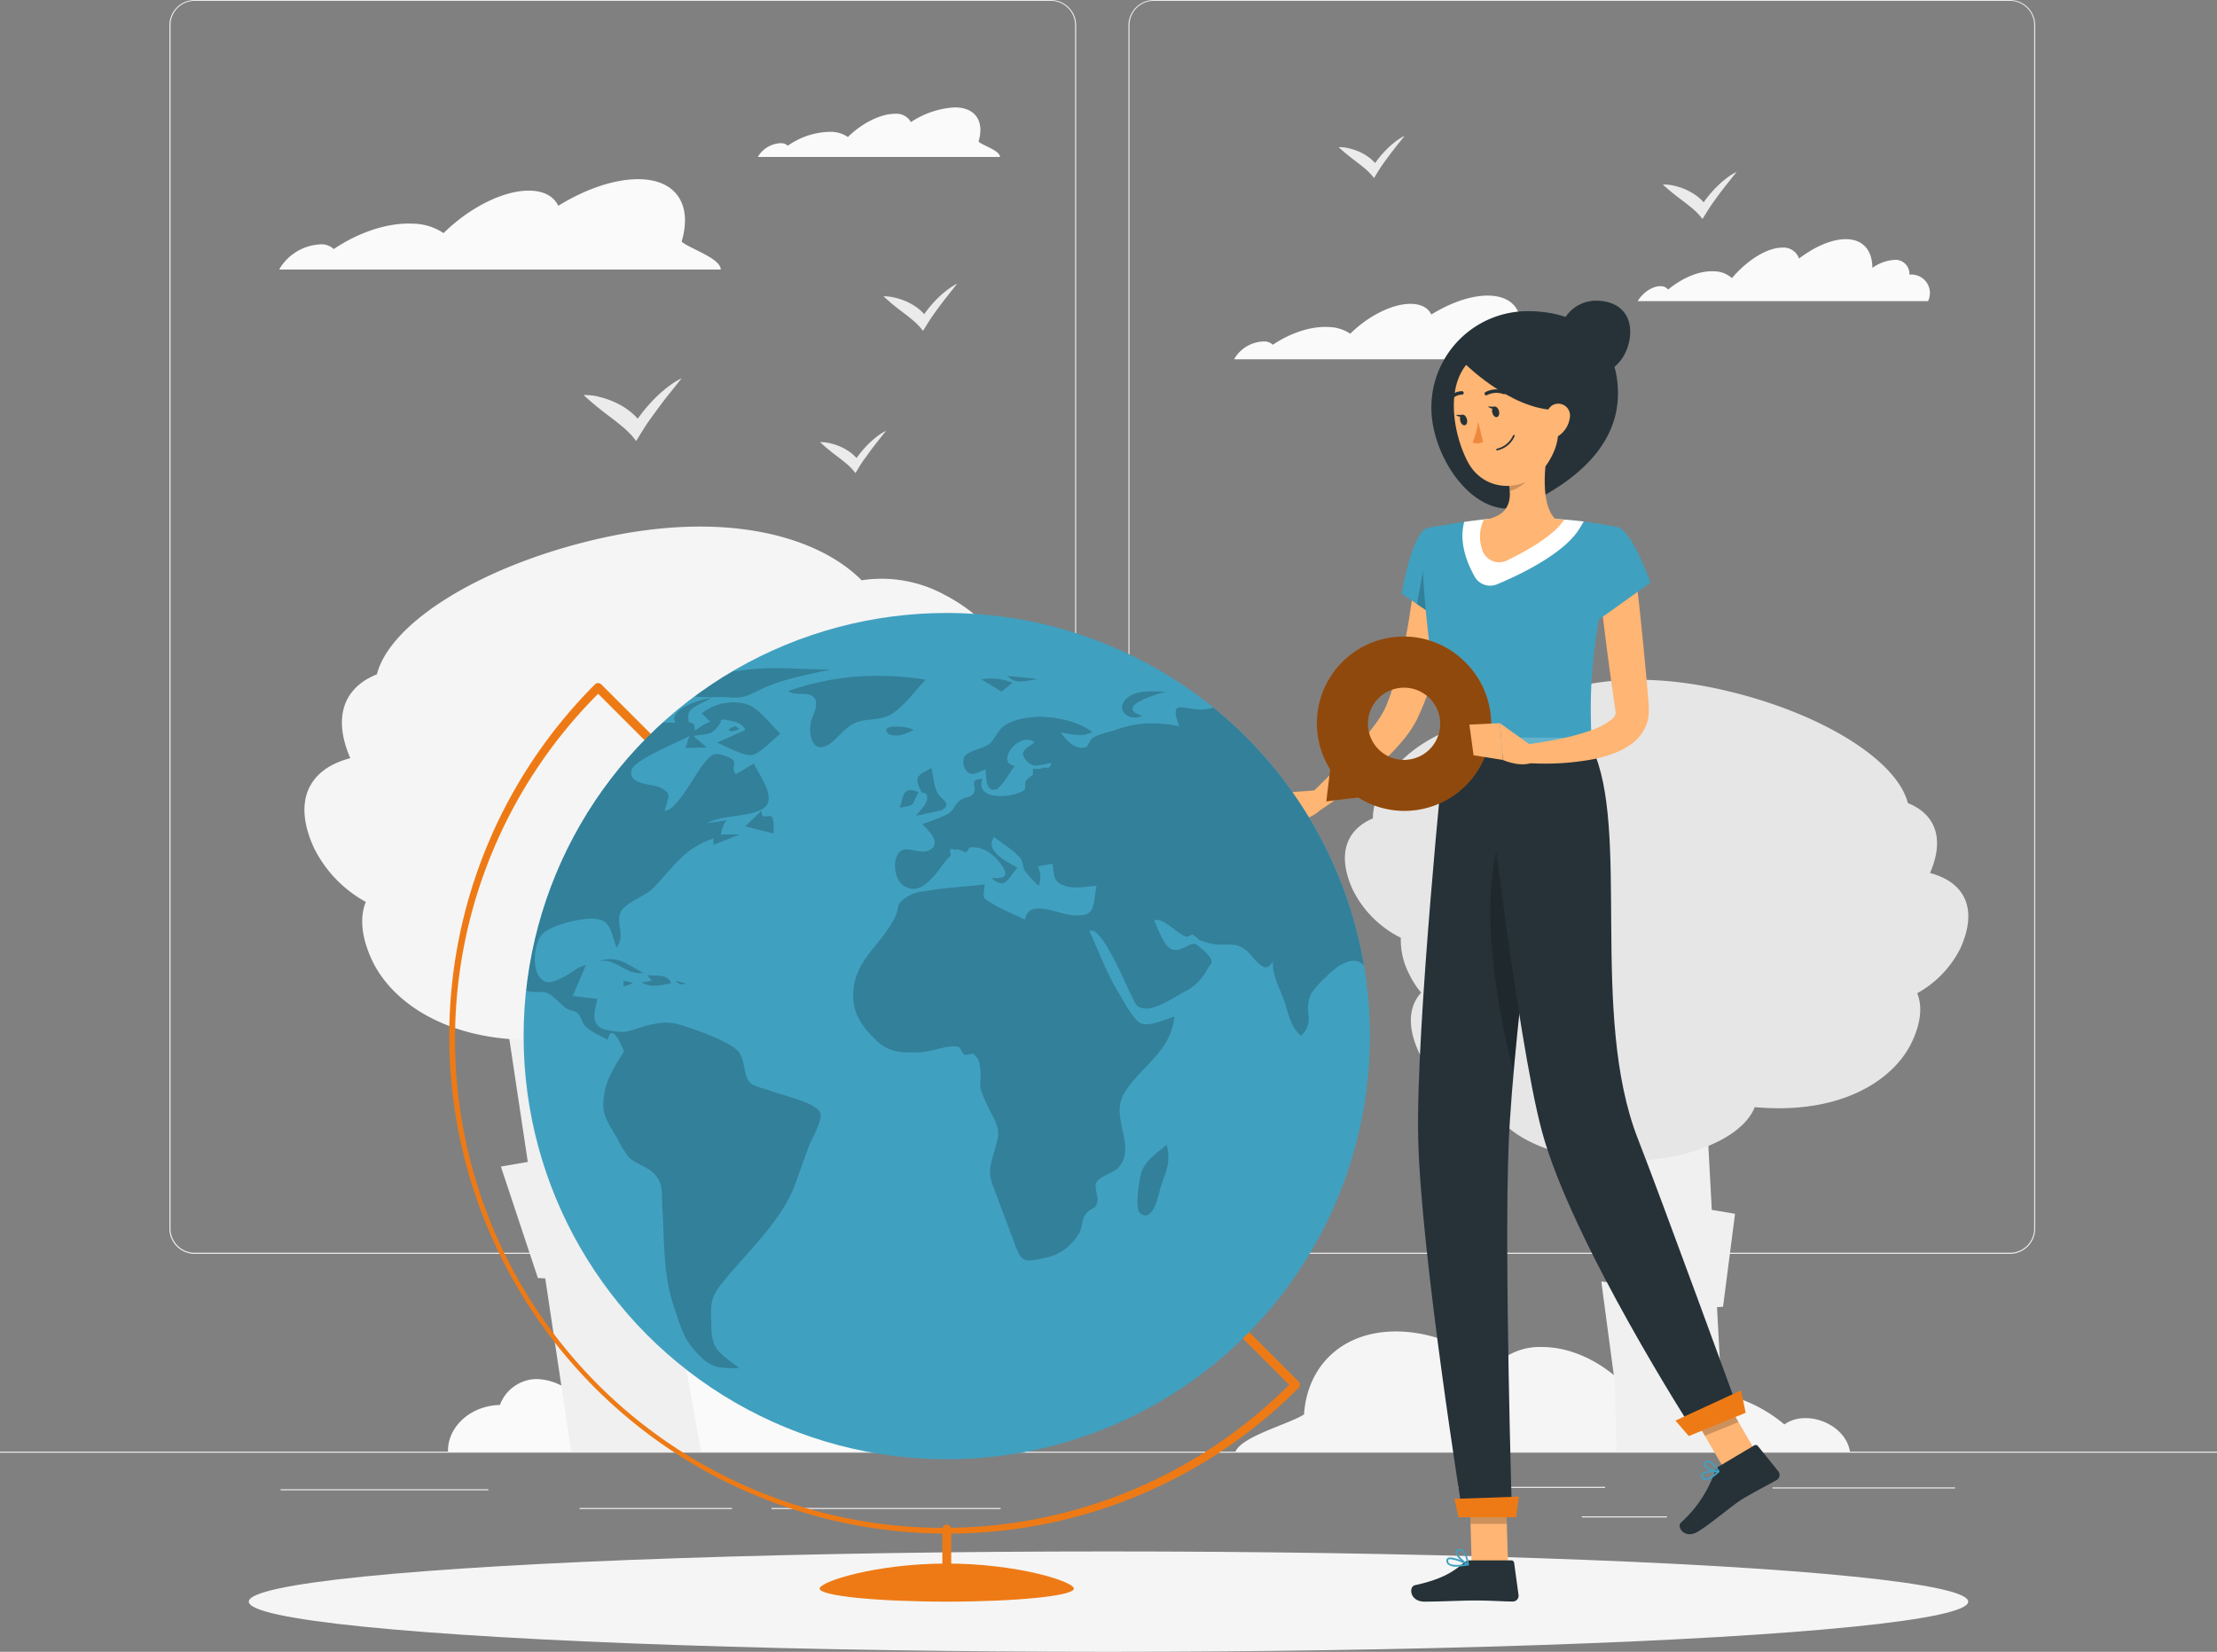 <svg xmlns="http://www.w3.org/2000/svg" xmlns:xlink="http://www.w3.org/1999/xlink" width="438.248" height="326.547" viewBox="0 0 438.248 326.547"><rect x="0" y="0" width="438.248" height="326.547" fill="#808080" stroke="none"/><defs><clipPath id="a"><circle cx="83.653" cy="83.653" r="83.653" fill="none"/></clipPath></defs><rect width="438.248" height="0.219" transform="translate(0 286.965)" fill="#ebebeb"/><rect width="29.03" height="0.219" transform="translate(288.262 293.924)" fill="#ebebeb"/><rect width="36.059" height="0.219" transform="translate(350.406 294.038)" fill="#ebebeb"/><rect width="16.82" height="0.219" transform="translate(312.699 299.762)" fill="#ebebeb"/><rect width="45.289" height="0.219" transform="translate(152.51 298.105)" fill="#ebebeb"/><rect width="30.143" height="0.219" transform="translate(114.567 298.105)" fill="#ebebeb"/><rect width="41.055" height="0.219" transform="translate(55.473 294.406)" fill="#ebebeb"/><path d="M212.449,302.873H43.206a5,5,0,0,1-5-5V59.961a5,5,0,0,1,5-4.961H212.449a5,5,0,0,1,5,5V297.868A5,5,0,0,1,212.449,302.873ZM43.206,55.175a4.786,4.786,0,0,0-4.777,4.786V297.868a4.786,4.786,0,0,0,4.777,4.786H212.449a4.794,4.794,0,0,0,4.786-4.786V59.961a4.794,4.794,0,0,0-4.786-4.786Z" transform="translate(-4.719 -55)" fill="#ebebeb"/><path d="M428.756,302.873H259.5a5.014,5.014,0,0,1-5-5V59.961a5.014,5.014,0,0,1,5-4.961H428.756a5,5,0,0,1,4.987,4.961V297.868A5,5,0,0,1,428.756,302.873ZM259.5,55.175a4.794,4.794,0,0,0-4.786,4.786V297.868a4.794,4.794,0,0,0,4.786,4.786H428.756a4.794,4.794,0,0,0,4.786-4.786V59.961a4.794,4.794,0,0,0-4.786-4.786Z" transform="translate(-31.432 -55)" fill="#ebebeb"/><path d="M278.533,133.906a7.012,7.012,0,0,1,5.7-3.173,2.489,2.489,0,0,1,1.753.657c3.392-2.288,7.459-3.7,10.982-3.506a7.836,7.836,0,0,1,4.312,1.324c3.506-3.462,8.239-5.908,11.912-5.908,2.077,0,3.506.789,4.12,2.112,3.76-2.314,7.757-3.743,11.123-3.743,5.382,0,7.608,3.62,6.074,8.7,1.008.955,5.426,2.3,5.469,3.9H278.34Z" transform="translate(-34.376 -63.234)" fill="#fafafa"/><path d="M63.254,112.792a9.974,9.974,0,0,1,8.073-4.5,3.506,3.506,0,0,1,2.428.938c4.812-3.243,10.571-5.259,15.575-5.022a11.158,11.158,0,0,1,6.135,1.867c4.935-4.891,11.64-8.4,16.837-8.4,2.954,0,4.935,1.122,5.837,3,5.329-3.287,10.991-5.259,15.777-5.259,7.617,0,10.763,5.128,8.607,12.332,1.429,1.35,7.678,3.252,7.739,5.522H63A2.827,2.827,0,0,1,63.254,112.792Z" transform="translate(-7.781 -59.992)" fill="#fafafa"/><path d="M171.079,88.756a5.478,5.478,0,0,1,4.426-2.463,1.92,1.92,0,0,1,1.332.508,14.9,14.9,0,0,1,8.537-2.752,6.136,6.136,0,0,1,3.348,1.025c2.726-2.682,6.4-4.584,9.256-4.584a3.269,3.269,0,0,1,3.2,1.639,17.459,17.459,0,0,1,8.642-2.91c4.181,0,5.908,2.814,4.724,6.767.78.745,4.216,1.753,4.242,3.033H170.93C170.991,88.932,170.991,88.844,171.079,88.756Z" transform="translate(-21.111 -57.991)" fill="#fafafa"/><path d="M373.962,118.24a1.753,1.753,0,0,1,1.394.675c2.849-2.349,6.223-3.786,9.116-3.62a5.364,5.364,0,0,1,3.506,1.35h0c2.971-3.506,6.916-6.03,9.931-6.03a3.234,3.234,0,0,1,3.331,2.156c3.147-2.375,6.469-3.83,9.238-3.83,3.436,0,5.259,2.244,5.259,5.68a8.449,8.449,0,0,1,4.382-1.586,2.743,2.743,0,0,1,2.936,2.9h.482a3.655,3.655,0,0,1,3.208,5.259H369.36C370.385,119.44,372.384,118.152,373.962,118.24Z" transform="translate(-45.617 -61.662)" fill="#fafafa"/><path d="M187.026,154.65a11.229,11.229,0,0,1,1.963.657,10.518,10.518,0,0,1,1.867,1.069,8.1,8.1,0,0,1,1.306,1.183,20.485,20.485,0,0,1,2.551-2.989,16.3,16.3,0,0,1,1.622-1.376,9.448,9.448,0,0,1,1.657-1.025l-1.473,1.849c-.482.622-.964,1.227-1.437,1.849s-.876,1.253-1.367,1.884a19.91,19.91,0,0,0-1.28,1.972l-.491.8-.429-.526A10.518,10.518,0,0,0,190,158.525c-.543-.456-1.1-.876-1.665-1.315a40.732,40.732,0,0,1-3.392-2.8A7.819,7.819,0,0,1,187.026,154.65Z" transform="translate(-22.841 -67.001)" fill="#ebebeb"/><path d="M303.977,88.11a11.567,11.567,0,0,1,1.972.657,10.177,10.177,0,0,1,1.858,1.069,8.179,8.179,0,0,1,1.306,1.183,20.514,20.514,0,0,1,2.559-2.989,17.525,17.525,0,0,1,1.622-1.376,9.867,9.867,0,0,1,1.657-1.025l-1.481,1.849c-.482.622-.964,1.227-1.429,1.849s-.929,1.253-1.376,1.884-.876,1.306-1.28,1.972l-.482.8-.429-.526a11.456,11.456,0,0,0-1.516-1.473c-.543-.456-1.1-.876-1.674-1.315-1.122-.876-2.279-1.753-3.383-2.8A7.449,7.449,0,0,1,303.977,88.11Z" transform="translate(-37.286 -58.783)" fill="#ebebeb"/><path d="M134.7,143.991a17.581,17.581,0,0,1,2.919.982,15.434,15.434,0,0,1,2.77,1.586,12.339,12.339,0,0,1,1.937,1.753,30.835,30.835,0,0,1,3.8-4.435,25.483,25.483,0,0,1,2.419-2.051A14.77,14.77,0,0,1,151,140.31l-2.191,2.752c-.719.876-1.437,1.814-2.13,2.743s-1.376,1.867-2.042,2.8-1.288,1.946-1.9,2.928l-.719,1.183-.631-.78a17.233,17.233,0,0,0-2.261-2.191c-.806-.675-1.639-1.315-2.48-1.955a63.1,63.1,0,0,1-5.031-4.155,11.4,11.4,0,0,1,3.094.351Z" transform="translate(-16.254 -65.536)" fill="#ebebeb"/><path d="M201.564,121.76a13.236,13.236,0,0,1,2.2.736,12.078,12.078,0,0,1,2.077,1.192,8.886,8.886,0,0,1,1.464,1.323,22.888,22.888,0,0,1,2.849-3.339,18.944,18.944,0,0,1,1.814-1.534,10.834,10.834,0,0,1,1.849-1.148l-1.639,2.069c-.543.692-1.078,1.367-1.6,2.06s-1.034,1.411-1.534,2.112-.973,1.455-1.429,2.2l-.543.876-.473-.578a12.6,12.6,0,0,0-1.7-1.648c-.6-.508-1.227-.99-1.867-1.473a44.887,44.887,0,0,1-3.778-3.129A8.869,8.869,0,0,1,201.564,121.76Z" transform="translate(-24.608 -62.903)" fill="#ebebeb"/><path d="M377.358,96.53a13.237,13.237,0,0,1,2.2.736,12.423,12.423,0,0,1,2.077,1.192,8.843,8.843,0,0,1,1.455,1.324,22.469,22.469,0,0,1,2.857-3.339,18.052,18.052,0,0,1,1.814-1.543,10.982,10.982,0,0,1,1.849-1.139l-1.648,2.069c-.543.692-1.078,1.367-1.6,2.06s-1.034,1.4-1.534,2.112-.973,1.455-1.429,2.2l-.543.876-.473-.587a13.085,13.085,0,0,0-1.7-1.639c-.6-.508-1.236-.99-1.867-1.473A46.651,46.651,0,0,1,375,96.258a8.869,8.869,0,0,1,2.358.272Z" transform="translate(-46.314 -59.787)" fill="#ebebeb"/><path d="M399.966,378.413c-.877-3.462-4.908-6.135-8.984-5.969a7.012,7.012,0,0,0-3.848,1.236,28.32,28.32,0,0,0-19.151-6.67,21.29,21.29,0,0,0-9.431,2.489c-4.461-6.512-12.052-11.123-19.283-11.123a12.446,12.446,0,0,0-9.641,3.979c-5.776-4.382-12.63-7.056-19.283-7.056-10.6,0-17.53,6.819-18.152,16.4-2.673,1.806-12.332,4.33-13.542,7.354H400.106C400.062,378.843,400.027,378.632,399.966,378.413Z" transform="translate(-34.414 -92.088)" fill="#f5f5f5"/><path d="M200.233,374.192a4.882,4.882,0,0,0-3.015,1.183,18.406,18.406,0,0,0-14.41-6.381,14.532,14.532,0,0,0-7.354,2.384h0c-3.129-6.223-8.765-10.632-14.322-10.632a9.221,9.221,0,0,0-7.564,3.813c-4.233-4.19-9.387-6.749-14.5-6.749-6.337,0-11.167,3.935-13.419,10.01a11.307,11.307,0,0,0-7.012-2.8,7.836,7.836,0,0,0-7.336,5.119,8.058,8.058,0,0,0-.876.053c-5.434.517-9.492,4.558-9.387,9.177H206.771a6.679,6.679,0,0,0-6.539-5.171Z" transform="translate(-12.479 -92.398)" fill="#fafafa"/><path d="M362.668,337.4l-.307-12.709-6.521-17.135h6.109l-.465-19.222H380.47L382.328,323l4.593.771-2.367,18.38-1.192.07,1.525,28.556h-21.4l-.333-13.656-2.665-19.958Z" transform="translate(-43.948 -83.817)" fill="#f0f0f0"/><path d="M418.982,246.518c2.945-6.775,1.069-11.64-4.383-13.822-2.121-8.371-16.767-17.705-35.936-22.219-21.772-5.136-37-.351-43.965,6.705a21.772,21.772,0,0,0-13.621,2.41c-7.538,3.909-12.2,10.4-12.227,16.128-5.382,2.288-7.117,7.249-3.971,14.129a21.036,21.036,0,0,0,9.492,9.475,14.455,14.455,0,0,0,1.543,6.959,17.572,17.572,0,0,0,2.48,3.892c-2.463,2.682-2.787,6.7-.473,11.745,2.165,4.724,7.17,9.379,15.049,11.71,3,5.662,13.27,9.843,25.489,9.843,12.806,0,23.481-4.593,25.874-10.667,1.551.14,3.138.219,4.768.219,14.567,0,23.315-6.565,26.374-13.261,1.753-3.778,1.99-7.012.973-9.475a20.728,20.728,0,0,0,8.572-8.958C428.474,253.618,425.915,248.359,418.982,246.518Z" transform="translate(-37.461 -73.936)" fill="#e6e6e6"/><path d="M172.5,280.718H159.951l-4.9,12.709H151.01l-.333,11.324-3.243,8.406L146.05,313l-2.182,7.888-1.376-7.669,3.637-20.536H138.8l-4.137-23.052H111.91l6.241,41.572-5.32.92,7.319,22.035,1.455.079,5.136,34.236H152.4L149.468,352.1l-.912-12.911,11.237-22.85.815-.044,6.547-12.148-2.831-.508Z" transform="translate(-13.821 -81.508)" fill="#f0f0f0"/><path d="M77.723,219.549c-3.506-8.125-1.28-13.954,5.259-16.575,2.551-10.027,20.1-21.211,43.106-26.637,26.111-6.135,44.351-.412,52.712,8.046a26.058,26.058,0,0,1,16.373,2.857c9.037,4.689,14.629,12.473,14.655,19.336,6.46,2.743,8.546,8.686,4.759,16.943-1.92,4.2-5.706,8.344-11.394,11.351a17.451,17.451,0,0,1-1.884,8.344,21.247,21.247,0,0,1-2.971,4.663c2.945,3.217,3.331,8.02.561,14.076-2.629,5.662-8.59,11.245-18.038,14.024-3.594,6.793-15.908,11.8-30.555,11.8-15.356,0-28.144-5.5-31.019-12.788-1.849.167-3.76.263-5.706.263-17.469,0-27.951-7.888-31.624-15.891-2.077-4.54-2.375-8.371-1.166-11.394a24.726,24.726,0,0,1-10.255-10.693C66.328,228.069,69.4,221.732,77.723,219.549Z" transform="translate(-8.48 -69.669)" fill="#f5f5f5"/><g transform="translate(49.18 306.703)"><ellipse cx="169.944" cy="9.922" rx="169.944" ry="9.922" fill="#f5f5f5"/></g><g transform="translate(247.479 59.444)"><path d="M323.547,184.065c-.14,2.428-.421,4.654-.736,7.012s-.754,4.558-1.253,6.819-1.043,4.531-1.753,6.767a62.84,62.84,0,0,1-2.428,6.635l-.736,1.639a9.6,9.6,0,0,1-.465.876c-.158.272-.342.6-.517.877a25.413,25.413,0,0,1-2.279,3.041,51.9,51.9,0,0,1-5,5.014,93.294,93.294,0,0,1-10.947,8.292l-2.226-2.875c1.569-1.516,3.164-3.085,4.707-4.645s3.068-3.155,4.514-4.768a62.355,62.355,0,0,0,4.041-4.908,22.4,22.4,0,0,0,1.56-2.463c.088-.193.2-.394.281-.578a6.327,6.327,0,0,0,.254-.6l.561-1.464a82.517,82.517,0,0,0,3.313-12.35c.421-2.112.728-4.26,1.043-6.4s.552-4.382.745-6.381Z" transform="translate(-283.938 -130.327)" fill="#ffb573"/><path d="M321.132,174.09c-2.954.745-5.022,12.92-5.022,12.92l8.151,5.539s7.81-12.271,5.539-15.523C327.408,173.635,325.453,172.986,321.132,174.09Z" transform="translate(-286.52 -129.091)" fill="#40a0c0"/><path d="M321.83,177.26l-2.27,12.262,4.575,3.112Z" transform="translate(-286.946 -129.544)" opacity="0.2"/><path d="M295.6,233.26l-8.134.587,4.856,5.443s4.5-1.026,5.259-3.9Z" transform="translate(-282.982 -136.46)" fill="#ffb573"/><path d="M282.35,236.814l3.331,5.128,6.013-2.568-4.856-5.443Z" transform="translate(-282.35 -136.543)" fill="#ffb573"/><path d="M339.022,405.538h-7.179l-.473-16.618h7.17Z" transform="translate(-288.404 -155.684)" fill="#ffb573"/><path d="M394.6,381.7l-6.644,2.708-8.414-14.506,6.644-2.717Z" transform="translate(-294.353 -153.001)" fill="#ffb573"/><path d="M386.611,385.118l6.933-4.12a.57.57,0,0,1,.745.132l4.049,5.014a1.157,1.157,0,0,1-.342,1.683c-2.437,1.394-3.69,1.946-6.74,3.751-1.876,1.113-6.285,4.935-8.87,6.477s-4.251-.947-3.3-1.814a24.6,24.6,0,0,0,6.723-10.132,1.884,1.884,0,0,1,.806-.99Z" transform="translate(-294.264 -154.696)" fill="#263238"/><path d="M329.98,406.93h8.064a.552.552,0,0,1,.57.491l.876,6.381a1.148,1.148,0,0,1-1.148,1.271c-2.814-.044-4.163-.21-7.713-.21-2.182,0-6.688.228-9.7.228s-3.173-2.98-1.919-3.252c5.627-1.21,7.836-2.875,9.729-4.47a1.911,1.911,0,0,1,1.245-.438Z" transform="translate(-286.786 -157.909)" fill="#263238"/><g transform="translate(42.966 214.189)" opacity="0.2"><path d="M331.37,388.92l.245,8.572h7.178l-.245-8.572Z" transform="translate(-331.37 -369.874)"/><path d="M386.184,367.19l-6.644,2.717,4.339,7.477,6.644-2.708Z" transform="translate(-337.319 -367.19)"/></g><path d="M321.72,173.867s-3.418,1.2,3.436,43.308H354.29c-.491-11.859-.508-19.178,5.163-43.518a85.2,85.2,0,0,0-12.376-1.63,92.539,92.539,0,0,0-13.235,0C328.171,172.544,321.72,173.867,321.72,173.867Z" transform="translate(-287.107 -128.868)" fill="#40a0c0"/><path d="M348.192,172.027a92.533,92.533,0,0,0-13.235,0c-1.586.14-3.234.351-4.786.57h0c-.675,2.559-.543,6.135,2.068,10.816h0a3.506,3.506,0,0,0,4.383,1.534h0c2.121-.876,12.858-5.39,16.312-10.982l.876-1.446C352.075,172.307,350.138,172.123,348.192,172.027Z" transform="translate(-288.214 -128.868)" fill="#fff"/><path d="M359.7,141.43c0,10.518-8.66,17.46-17.837,21.851-9.492,4.54-19.046-8.528-19.046-19.046a19.046,19.046,0,0,1,19.046-19.055C352.384,125.18,359.7,130.912,359.7,141.43Z" transform="translate(-287.348 -123.111)" fill="#263238"/><path d="M365.689,128.982c0,3.988-2.77,8.283-6.767,8.283a7.222,7.222,0,0,1,0-14.445C362.919,122.82,365.689,124.994,365.689,128.982Z" transform="translate(-290.915 -122.82)" fill="#263238"/><path d="M347.442,155.06c-.876,4.251-1.674,12.061,1.306,14.9,0,0-1.166,4.321-9.072,4.321-8.7,0-4.163-4.321-4.163-4.321,4.751-1.139,4.628-4.663,3.8-7.967Z" transform="translate(-288.77 -126.802)" fill="#ffb573"/><path d="M348.68,172.027a92.533,92.533,0,0,0-13.235,0l-.876.088a7.749,7.749,0,0,0-.386,5.873,3.506,3.506,0,0,0,4.9,2.244c3.664-1.753,9.343-4.882,11.324-8.09C349.846,172.1,349.259,172.053,348.68,172.027Z" transform="translate(-288.702 -128.868)" fill="#ffb573"/><path d="M344.829,158.29,340,162.418a13.9,13.9,0,0,1,.412,2.349c1.814-.263,4.3-2.253,4.5-4.155A6.485,6.485,0,0,0,344.829,158.29Z" transform="translate(-289.47 -127.201)" opacity="0.2"/><path d="M347.339,141.329c1.324,7.012,2.033,9.931-.552,14.348-3.892,6.644-12.779,6.74-16.163.272-3.05-5.811-4.7-16.285,1.359-20.729a9.712,9.712,0,0,1,15.356,6.109Z" transform="translate(-287.974 -124.115)" fill="#ffb573"/><path d="M325.025,223.568s-5.662,55.281-5.189,77.132c.482,22.789,8.826,74.669,8.826,74.669h9.72s-1.534-50.583-.675-72.933c.929-24.375,8.677-78.885,8.677-78.885Z" transform="translate(-286.976 -135.261)" fill="#263238"/><path d="M340.218,396.626H328.833L328,393l12.744-.447Z" transform="translate(-287.988 -156.133)" fill="#ee7a15"/><path d="M339.61,238.779c-7.161,14.4-1.437,40.669,1.1,50.442,1.3-14.673,3.506-32.623,5.189-45.8C344.782,235.974,342.915,232.144,339.61,238.779Z" transform="translate(-288.993 -136.719)" opacity="0.2"/><path d="M334.54,223.57s6.6,57.472,11.587,75.922c5.916,21.912,29.967,59.277,29.967,59.277l9.054-3.7s-15.523-42.554-20.054-54.1c-9.641-24.63-1.385-61.355-9.107-77.4Z" transform="translate(-288.796 -135.263)" fill="#263238"/><path d="M391.735,373.024,380.5,377.617l-2.638-3.05,12.981-5.987Z" transform="translate(-294.146 -153.172)" fill="#ee7a15"/><path d="M337.875,147.595c.14.561-.044,1.087-.4,1.183s-.78-.289-.929-.876.044-1.087.412-1.183S337.735,147.034,337.875,147.595Z" transform="translate(-289.037 -125.77)" fill="#263238"/><path d="M330.636,149.425c.149.561,0,1.1-.4,1.183s-.78-.289-.92-.877,0-1.087.4-1.183S330.5,148.864,330.636,149.425Z" transform="translate(-288.144 -125.996)" fill="#263238"/><path d="M329.8,148.57H328.35S329.288,149.4,329.8,148.57Z" transform="translate(-288.031 -126)" fill="#263238"/><path d="M333.206,150.14a15.435,15.435,0,0,1-1.1,4.084,2.472,2.472,0,0,0,2.095-.131Z" transform="translate(-288.496 -126.194)" fill="#ed893e"/><path d="M338.485,155.885a6.839,6.839,0,0,1-.815.272.184.184,0,0,1-.21-.123.175.175,0,0,1,.123-.21,4.628,4.628,0,0,0,3.191-2.629.168.168,0,0,1,.315.114A4.751,4.751,0,0,1,338.485,155.885Z" transform="translate(-289.156 -126.558)" fill="#263238"/><path d="M329.678,135.828s9.378,9.641,18.731,9.641c7.7,0,7.441-12.9-2.735-13.437S325.2,128.746,329.678,135.828Z" transform="translate(-288.062 -123.838)" fill="#263238"/><path d="M353.344,148.793a5.2,5.2,0,0,1-1.981,3.445c-1.455,1.1-2.849,0-3.006-1.753-.14-1.551.447-4,2.174-4.382a2.34,2.34,0,0,1,2.814,2.691Z" transform="translate(-290.5 -125.689)" fill="#ffb573"/><path d="M338.921,143.684a.333.333,0,0,1-.394.061,4.026,4.026,0,0,0-3.217.21.337.337,0,0,1-.316-.6,4.633,4.633,0,0,1,3.848-.219.333.333,0,0,1,.14.456A.316.316,0,0,1,338.921,143.684Z" transform="translate(-288.83 -125.287)" fill="#263238"/><path d="M327.013,145.193a.333.333,0,0,1-.333-.044.342.342,0,0,1-.079-.473,3.392,3.392,0,0,1,2.752-1.446.342.342,0,0,1,.315.359.333.333,0,0,1-.351.324,2.708,2.708,0,0,0-2.165,1.166A.35.35,0,0,1,327.013,145.193Z" transform="translate(-287.808 -125.341)" fill="#263238"/><path d="M384.451,388.546h-.088a.982.982,0,0,1-.7-.631.57.57,0,0,1,.053-.587c.517-.754,3.112-.657,3.41-.64a.166.166,0,0,1,.105.289C386.581,387.617,385.336,388.651,384.451,388.546ZM386.695,387c-1.034,0-2.428.114-2.708.508a.263.263,0,0,0,0,.263.649.649,0,0,0,.456.43C384.924,388.31,385.748,387.836,386.695,387Z" transform="translate(-294.855 -155.407)" fill="#40a0c0"/><path d="M386.924,386.725c-.876-.105-2.463-.71-2.708-1.411a.6.6,0,0,1,.245-.7.921.921,0,0,1,.736-.175c1.026.2,2.086,1.972,2.13,2.042a.175.175,0,0,1,0,.175.2.2,0,0,1-.149.088Zm-1.841-1.955a.543.543,0,0,0-.412.114c-.175.131-.167.237-.132.315.167.473,1.455,1.061,2.323,1.174-.386-.57-1.113-1.481-1.753-1.6Z" transform="translate(-294.927 -155.129)" fill="#40a0c0"/><path d="M328.269,408.1a2.744,2.744,0,0,1-1.753-.438.973.973,0,0,1-.307-.833.543.543,0,0,1,.289-.447c.877-.491,3.743.973,4.067,1.148a.17.17,0,0,1-.044.316,12.194,12.194,0,0,1-2.253.254Zm-1.28-1.481a.649.649,0,0,0-.315.061.21.21,0,0,0-.114.184.631.631,0,0,0,.193.543c.438.394,1.622.456,3.208.193a9.142,9.142,0,0,0-2.971-.982Z" transform="translate(-287.766 -157.829)" fill="#40a0c0"/><path d="M330.746,407.613h-.088c-.876-.394-2.551-1.937-2.419-2.752,0-.193.167-.43.64-.482a1.262,1.262,0,0,1,.947.3,4.992,4.992,0,0,1,1.069,2.761.158.158,0,0,1-.07.158A.175.175,0,0,1,330.746,407.613Zm-1.753-2.91h-.088c-.307,0-.333.158-.333.193-.088.491,1.069,1.709,1.937,2.235a3.98,3.98,0,0,0-.876-2.209.877.877,0,0,0-.6-.219Z" transform="translate(-288.017 -157.593)" fill="#40a0c0"/><path d="M337.006,146.734l-1.446-.044S336.524,147.566,337.006,146.734Z" transform="translate(-288.922 -125.768)" fill="#263238"/><path d="M355.215,221.59l.745,2.63c.1.21-.14.412-.482.412H325.484c-.263,0-.482-.131-.491-.289l-.263-2.63c0-.184.2-.333.491-.333h29.547a.543.543,0,0,1,.447.21Z" transform="translate(-287.584 -134.993)" fill="#40a0c0"/><path d="M355.215,221.59l.745,2.63c.1.21-.14.412-.482.412H325.484c-.263,0-.482-.131-.491-.289l-.263-2.63c0-.184.2-.333.491-.333h29.547a.543.543,0,0,1,.447.21Z" transform="translate(-287.584 -134.993)" fill="#fafafa" opacity="0.2"/><path d="M354.9,224.851h.8c.158,0,.272-.079.263-.175l-.368-3.392a.3.3,0,0,0-.307-.184H354.5c-.158,0-.281.088-.272.184l.368,3.392C354.6,224.772,354.73,224.851,354.9,224.851Z" transform="translate(-291.227 -134.958)" fill="#263238"/><path d="M328.034,224.851h.789c.158,0,.272-.079.263-.175l-.368-3.392c0-.1-.149-.184-.307-.184h-.789c-.158,0-.28.088-.272.184l.377,3.392C327.736,224.773,327.92,224.851,328.034,224.851Z" transform="translate(-287.908 -134.958)" fill="#263238"/><path d="M341.464,224.851h.789c.158,0,.272-.079.263-.175l-.368-3.392c0-.1-.149-.184-.307-.184h-.789c-.158,0-.28.088-.272.184l.377,3.392C341.166,224.773,341.306,224.851,341.464,224.851Z" transform="translate(-289.566 -134.958)" fill="#263238"/><path d="M344.581,222.615l-6.311-4.505.587,7.275s4.207,1.884,6.565.07Z" transform="translate(-289.256 -134.589)" fill="#ffb573"/><path d="M365.728,183.78c.543,4.286,1.008,8.59,1.437,12.893s.833,8.607,1.192,12.911l.061.806V211.5a7.531,7.531,0,0,1-.517,2.8,8.642,8.642,0,0,1-3.164,3.857,14.961,14.961,0,0,1-3.576,1.814,27.005,27.005,0,0,1-3.506.982,51.627,51.627,0,0,1-13.542.771l-.044-3.629c2.042-.272,4.163-.6,6.2-1.008a45,45,0,0,0,6.013-1.56,14.988,14.988,0,0,0,4.759-2.367,2.2,2.2,0,0,0,.824-1.139,1.113,1.113,0,0,0,0-.386l-.193-1.306c-.631-4.286-1.218-8.563-1.753-12.858s-1.078-8.59-1.516-12.893Z" transform="translate(-289.973 -130.349)" fill="#ffb573"/><path d="M363.769,173.9c2.919.877,6.434,10.939,6.434,10.939l-11.333,8.1s-4.128-8.388-2.9-12.166C357.239,176.842,360.438,172.88,363.769,173.9Z" transform="translate(-291.414 -129.108)" fill="#40a0c0"/><path d="M326.362,203.68a17.153,17.153,0,0,0-26.733,21.176l-.763,6.293,6.3-.754h0a17.153,17.153,0,0,0,21.194-26.716ZM309.174,220.86a7.143,7.143,0,1,1,5.057,2.1A7.152,7.152,0,0,1,309.174,220.86Z" transform="translate(-284.159 -132.176)" fill="#ee7a15"/><path d="M326.362,203.68a17.153,17.153,0,0,0-26.733,21.176l-.763,6.293,6.3-.754h0a17.153,17.153,0,0,0,21.194-26.716ZM309.174,220.86a7.143,7.143,0,1,1,5.057,2.1A7.152,7.152,0,0,1,309.174,220.86Z" transform="translate(-284.159 -132.176)" opacity="0.4"/><path d="M331.39,218.382l.824,6.065,5.794.938-.587-7.275Z" transform="translate(-288.407 -134.589)" fill="#ffb573"/></g><g transform="translate(88.807 121.176)"><path d="M199.672,377.2h0a98.343,98.343,0,0,1-69.541-167.884.876.876,0,0,1,1.236,0l10.413,10.4a.88.88,0,0,1-1.245,1.245l-9.782-9.782a96.588,96.588,0,1,0,136.6,136.6l-9.8-9.8a.88.88,0,1,1,1.245-1.245l10.422,10.422a.877.877,0,0,1,0,1.245,97.72,97.72,0,0,1-69.541,28.8Z" transform="translate(-101.321 -195.202)" fill="#ee7a15"/><circle cx="83.653" cy="83.653" r="83.653" transform="translate(14.698)" fill="#40a0c0"/><g transform="translate(14.698)" clip-path="url(#a)"><g transform="translate(-31.212 10.908)" opacity="0.2"><path d="M275.223,210.45l7.5,1.437c-.657.5-1.113,1.271-1.8,1.753,5.364.061,11.035-.552,16.206.876,4.83,1.35,8.975-.377,13.91.149,2.892.316,34.823,2.463,33.9,6.793-2.253-.351-5.2-1.473-7.319-.237l3.8,1.63c-2.016,1.113-7.45,2.06-7.424,3.979,0,1.376,1.893,1.99,2.4,3.217s.28,3.173.394,4.461c-1.569-1.42-5.846-3.953-6.442-5.855s2.884-5.425-2.226-4.672c-1.867.272-1.674,1.946-2.156,2.13-1.192.465-3.41.123-4.707.167-4.3.149-4.014.964-5.925,4.68,2.586.465,5.969.429,7.661,2.13s3,7.328,1.1,9.054c-.929.876-2.261.193-2.849.657s-1.63,2.927-1.437,3.6c.543,1.9,6.5,4.032,1.174,5.434-.675-1.113-2.165-5.049-3.339-5.513-1.657-.657-3.629,1.946-3.681-1.49l-2.384,2.033a4.733,4.733,0,0,0,4.777,1.586c-3.375.876-1.069,3.506-.053,4.707,1.569,1.841,1.657,1.893,1.753,3.953.184,3.786-2.41,6.819-6.3,7.678-1.955.429-3.375-.219-4.637,1.157-1.92,2.077-.053,2.244,1.025,3.971.754,1.218,2.288,3.673,2.034,5.145-.219,1.253-2.63,2.8-3.673,3.778-1.324-1.937-2.314-4.514-4.873-5.136-.228,3.2-.517,4.426,1.753,6.907.7.763,1.569,1.148,2.051,1.972s.359,2.568.876,3.646c-6.7-3.594-5.653-10.448-7.95-16.8-1.525,3.892-3.006-1.429-3.673-2.629-1.508-2.629-3.077-3.506-6.048-1.753-1.437.833-5.312,4.514-5.881,6.022-1.315,3.453,1.078,4.847-1.753,7.888-2.121-1.5-2.63-4.786-3.418-7.012-.876-2.437-2.428-5.145-2.191-7.8-1.56,3.339-3.769-.8-5.206-2.016-2.121-1.753-3.506-.982-6.337-1.245a17.827,17.827,0,0,1-3.234-.929c.552.149-1.262-1.069-1.008-.964-.377-.167-.973.552-1.5.351-1.657-.649-4.751-4-6.214-3.164.631,1.245,1.884,4.8,3.164,5.513,1.99,1.1,3.506-1.148,5.04-.877a12.51,12.51,0,0,1,3.068,2.945c.263,1.148,0,.736-.877,2.235a9.738,9.738,0,0,1-4.619,4.382c-1.551.877-5.154,3.155-7.012,3.2-2.419.053-2.375-.982-3.41-2.927s-5.811-13.717-8.143-12.385c1.823,3.944,3.375,8.2,5.627,11.938.806,1.341,3.094,5.706,4.558,6.3,1.753.71,5.1-.876,6.635-1.341-.745,7.012-6.5,9.641-9.869,15.041-3.05,4.856,2.5,10.518-1.174,14.778-.982,1.148-3.708,1.683-4.382,2.989-.561,1.078.508,2.726.175,3.927-.438,1.569-1.385,1-2.349,2.384-.789,1.122-.535,2.735-1.437,4.014a9.957,9.957,0,0,1-6.626,4.593c-4.2.947-4.558.815-5.934-2.857L220.1,308.758c-1.069-2.849-.622-3.979.237-7.012s1.175-3.725-.1-6.477a44.313,44.313,0,0,1-2.48-5.32c-.465-1.56,0-2.717-.2-4.339-.175-1.28-.123-1.972-1.315-3.015-.324-.289-1.446.307-1.849.1s-.78-1.49-1.28-1.586c-2.095-.394-4.97,1.008-7.389,1.1-3.681.14-6.135.079-8.555-2.182s-4.531-4.829-4.724-8.23c-.421-7.433,5.11-10.15,8.178-16.145,1.017-1.99,0-2.717,2.586-4.242a7.332,7.332,0,0,1,3.3-1.017c3.892-.727,7.985-.876,11.92-1.35-.342,2.963-.587,2.516,1.823,3.971,1.92,1.157,4.146,2.007,6.135,2.989.675-4.216,6.32-1.139,9.422-.877,4.751.421,3.918-1.841,4.716-5.811-1.858.1-4.3.649-6.074.061-2.63-.877-2.226-1.99-2.63-4.435l-2.927.535a4.558,4.558,0,0,1,.2,3.839,23.487,23.487,0,0,1-2.743-2.963c-.386-.631-.421-1.858-.771-2.323-1.262-1.674-3.673-3.05-5.312-4.382-1.963,2.8,2.63,4.97,4.628,6.048-1.9,2.244-2.437,4.488-5.163,2.069,3.068.193,3.41-.6,1.9-2.708-1.6-2.261-3.725-3.506-6-3.375-.351,0-.622.955-.973.99s-1.42-.71-1.753-.543-.938-.21-1.236-.079.149,1.2,0,1.341c-1.341,1.192-2.323,3.015-3.506,4.233-1.569,1.639-3.252,3.112-5.653,1.753-1.753-1.025-2.4-4.514-1.245-6.346,1.411-2.235,4.523.552,6.547-.955s-.692-3.822-1.753-4.987a34.182,34.182,0,0,0,4.847-1.849c1.753-1.008,1.253-1.806,2.682-2.857,1.1-.824,1.849-.316,2.568-1.253,1.061-1.376-1.262-2.831,1.849-2.971-1.7,4.382,5.969,3.839,8.186,2.27.473-.333.061-1.446.394-1.92a10.68,10.68,0,0,1,1.367-1.148v-1.166h1.49c1-.736,1.683.6,2.174-1.2-2.156.368-3.392,1.157-4.768-.245-1.946-1.981-.281-2.454,1.446-3.839-3.164-2.261-7.818,4.137-3.944,4.707-.727.876-2.682,4.426-3.76,4.654-2.147.465-1.753-2.524-2.042-3.979-1.437.57-2.41,1.28-3.383.666a2.786,2.786,0,0,1-.763-3.155c.666-1.183,3.716-1.586,4.873-2.507s1.753-2.822,3.085-3.673c4.444-2.91,13.235-1.841,17.293,1.271-1.849,1.122-4.155.386-6.188.149,1.192,1.578,2.857,3.506,5.022,2.831.272-.088.78-1.473,1.288-1.8,1.166-.763,3.173-1.113,4.505-1.586,4.461-1.569,7.888-1.6,12.586-.745-2.288-6.135,1.411-2.629,5.662-3.392,2.033-.359,3.9-1.963,5.864-2.586a58.918,58.918,0,0,1,6.819-1.315Z" transform="translate(-96.059 -206.282)"/><path d="M211.729,236.547l-5.119,1.122c.561-.824,2.086-2.288,2.174-3.2.175-1.937-.876-.929-1.192-1.648-1.455-3-.666-3.094,2.042-4.6.368,1.481.473,3.567,1.218,4.943S213.841,235.179,211.729,236.547Z" transform="translate(-97.811 -208.476)"/><path d="M206.641,233.586c-1.49,2.559-.272,2.533-3.751,3.094C203.784,234.611,203.276,232.262,206.641,233.586Z" transform="translate(-97.351 -209.092)"/><path d="M257.108,215.786c-6.057-1.832,3.445-4.5,4.637-4.794-2.472,0-5.916-.5-7.888,1.437C251.691,214.577,254.259,217,257.108,215.786Z" transform="translate(-103.546 -206.342)"/><path d="M225.3,210.635l2.191-1.753a11.105,11.105,0,0,0-6.135-.675Z" transform="translate(-99.632 -205.984)"/><path d="M227.25,207.49c1.613,1.753,3.8.877,5.951.6C231.212,207.814,229.257,207.621,227.25,207.49Z" transform="translate(-100.36 -205.916)"/><path d="M343,257.26a11.105,11.105,0,0,0,1.9,2.779c.876-3.813,3.261-1.867,5.759-4.181,1.35-1.245,1.253-3.874-.543-5.653-2.524-2.516-.508,1.359-1.516,3.138C347.479,255.27,344.446,255.358,343,257.26Z" transform="translate(-114.655 -211.09)"/><path d="M348.649,248.41l.78-.289c-.123-.289-.254-.578-.386-.876,1.437.526,2.875.517,3.313-1.052l-4.777-1.972C348.912,246.052,346.861,247.034,348.649,248.41Z" transform="translate(-115.221 -210.453)"/><path d="M346.5,242.284h1.218a60.852,60.852,0,0,0-6.048-8.064C340.887,236.017,345.322,240.478,346.5,242.284Z" transform="translate(-114.479 -209.217)"/><path d="M337.749,268.44c-1.394.622-1.332,2.025-.359,3.2Z" transform="translate(-113.875 -213.444)"/><path d="M325.822,274.79h1.49c-.456,1.394-.263,1.21-1.692,1.376Z" transform="translate(-112.509 -214.228)"/><path d="M312.27,291.48c5.145,2.165,10.176,6.749,10.176,12.192-2.673-.21-4.6-3.629-5.706-5.627S312.8,293.382,312.27,291.48Z" transform="translate(-110.86 -216.289)"/><path d="M329.359,295.875l-1.508-.333c-1.464,4.041,3.278,7.888,6.39,4.891,1.437-1.385,1.139-3.953,1.437-5.592.421-2.288,1.3-3.077-.955-4.821Z" transform="translate(-112.751 -216.109)"/><path d="M335.56,288.641c1.1-1.324,2.63-2.533,2.63-4.321C337.322,285.792,336.436,287.2,335.56,288.641Z" transform="translate(-113.736 -215.405)"/><path d="M339.633,282.574c-1.753-2.445-1.639-3.243-1.42-6.214,2.13.245,1.052,3.225,2.34,4.742,1.858,2.182,4.128,2.165,4.277,5.653.088,2.1-1.069,3.953-3.418,1.683C339.861,286.939,340.895,284.45,339.633,282.574Z" transform="translate(-114.049 -214.422)"/><path d="M343.882,296.75c-2.051,1.087-4.032-.6-5.312,1.832,1.753-1.28,3.129-.719,5.066-.359A6.55,6.55,0,0,0,343.882,296.75Z" transform="translate(-114.108 -216.94)"/><path d="M341.852,299.16c-2,1.446-3.059-.473-3.865,2.174-.324,1.061.2,3.322,1.376,3.287-.044-1.262-.508-2.629.508-3.445-.254,1.525.28,2.489,1.981,1.876l-1.42-2.63c.649.07,1.35-.272,2-.193Z" transform="translate(-114.025 -217.238)"/><path d="M332.023,307.621c-1.937-.508-6.556-2.726-8.143-1.3C325.878,307.209,330.375,309.488,332.023,307.621Z" transform="translate(-112.294 -218.064)"/><path d="M347.95,295.44a3.1,3.1,0,0,0-.491,3.8A4.943,4.943,0,0,0,347.95,295.44Z" transform="translate(-115.152 -216.778)"/><path d="M347.66,301.979c.237,1.148,1.49.876,2.8,1.008C350.2,301.733,349.019,301.681,347.66,301.979Z" transform="translate(-115.231 -217.567)"/><path d="M346.062,302l.535.508a1.4,1.4,0,0,1-1.017,0Z" transform="translate(-114.974 -217.589)"/><path d="M351.08,299.7c0,2.629,2.542,3.427,4.382,4.26s3.962,1.674,1.069,3.559c1.394-.2,2.586.719,3.681.622a12.06,12.06,0,0,0,1.753,0c.456-.105.692-1.63,1.148-1.639,1.341,0,1.166.5,2.358,1.359a8.651,8.651,0,0,0,3.76,1.92c-1.621-1.963-3.41-5.119-5.39-6.626-.877-.666-4.593-2.367-5.785-2.393-1.42,0-1.841.543-3.208,1.578C354.323,300.577,353.517,298.149,351.08,299.7Z" transform="translate(-115.653 -217.243)"/><path d="M368.83,304.454c1.543,1.148,6.135.8,4.68-1.674C372.178,304.647,371.012,304.454,368.83,304.454Z" transform="translate(-117.845 -217.685)"/><path d="M348.857,311.805c-.657.824-2.226,3.681-3.173,3.988-1.472.465-2.042-.955-3.19-.745-2.516.473-5.2,4.917-7.38,6.2-3.786,2.209-5.794,1.6-6.337,6.495-.193,1.8.736,3.883.316,5.636-.386,1.622-2.629,2.358.263,3.261,2.743.876,8.283-2.279,11.184-2.822,1.56-.3,2.261-.876,3.813,0,1.245.727,1.288,2.086,2.13,3.313,5.18,7.582,14.024.053,17.048-5.5,2.042-3.716,1.034-6.74-1.253-10.062-.982-1.42-1.551-1.753-2.2-3.357a51.232,51.232,0,0,1-1.6-6.442l-3.445,7.012c-3.252-2.41-4.382-2.2-2.463-5.7Z" transform="translate(-112.79 -218.795)"/><path d="M353.179,346.64l4.093.254c-1.2,1.578-1.972,3.751-4.382,3.077Z" transform="translate(-115.877 -223.102)"/><path d="M370.65,352.019c3.138,1.657,3.173,1.069,6.135-.876,1.6-1.052,5.715-2.384,3.506-4.523Z" transform="translate(-118.07 -223.099)"/><path d="M382.59,345.747a7.57,7.57,0,0,0,1.043,1.28c.877-.7,4.628-2.857,4.768-3.83s-2.095-2.892-2.822-3.786Z" transform="translate(-119.545 -222.209)"/><path d="M398.944,318.88a8.538,8.538,0,0,0-1.464.815C398.812,320.677,400.408,320.563,398.944,318.88Z" transform="translate(-121.384 -219.673)"/><path d="M382.29,322.819s4.084,3.138,3.76,2.165C385.638,323.766,383.5,322.732,382.29,322.819Z" transform="translate(-119.508 -220.159)"/><path d="M334.52,308.31c.561,2.025,7.6.456,9.694,0Z" transform="translate(-113.608 -218.368)"/><path d="M338.57,310.06c.438.982,2.779,2.042,3.41.771Z" transform="translate(-114.108 -218.584)"/><path d="M262.315,313.13c-2,1.806-4.514,3.313-5.11,5.864-.316,1.332-1.28,6.907-.105,7.766,2.717,2,3.629-4.181,4.155-5.636C262.438,317.819,263.078,316.522,262.315,313.13Z" transform="translate(-103.976 -218.963)"/><path d="M200.473,220.446c2.016.543,2.98-.088,4.8-.876C204.277,218.685,197.87,218.29,200.473,220.446Z" transform="translate(-96.976 -207.32)"/><path d="M133.536,282.819c-1.692,2.8-3.278,5.066-3.857,8.222-.771,4.207.342,5.259,2.568,9.054a17.645,17.645,0,0,0,2.253,3.673c1.3,1.324,3.506,1.806,4.865,3.12,2.051,2.051,1.578,3.909,1.753,7.012.421,6.6.149,13.226,2.323,19.528,1.1,3.182,1.7,5.82,3.892,8.336,3.138,3.611,4.286,3.716,9.01,3.716-3.848-3.041-5.452-3.506-5.539-8.134-.088-4.26-.447-5.487,2.182-8.765,4.943-6.135,11.789-12.271,14.427-19.59q1.3-3.6,2.586-7.2c.5-1.385,2.761-5.2,2.393-6.661-.517-2.042-7.459-3.576-9.922-4.505-1.043-.4-3.269-.806-4.014-1.6-1.4-1.49-.929-4.505-2.244-6.074-1.753-2.112-8.87-4.558-11.64-5.364a9.292,9.292,0,0,0-5-.167c-2.007.28-4.216,1.332-5.951,1.569a15.875,15.875,0,0,1-4.382-.6c-2.489-1.3-1.324-3.892-.973-5.916l-4.882-.57,2.629-6.135c-2.06.587-2.551,1.411-4.032,2.174-.964.491-3.006,1.657-4.19,1.043-2.629-1.367-2.174-7.012-.614-9.063,1.315-1.753,6.188-2.989,8.7-3.243,5-.5,4.794,1.753,6.179,5.627,1.876-2.375-.254-4.865.876-7.1.938-1.806,4.733-2.989,6.249-4.531,4.286-4.33,5.96-7.8,12.017-9.931v1.28l5.2-2.051H152.7a5.828,5.828,0,0,1,1.113-2.814l-3.9.579c3.278-1.753,8.318-1.113,11.105-2.884,2.963-1.884-.727-6.547-1.814-8.9l-3.576,2.112c-1.341-1.92,1.148-2.428-1.981-3.6-2.629-.973-3.024,0-4.435,1.613s-5.259,9.23-7.626,9.221c.692-2.91,1.551-3.261-.745-4.54-1.508-.876-6.539-.473-5.811-3.506.5-2.077,9.282-5.522,11.5-6.784-.4.736-.491,1.622-.876,2.367l4.233-.061-2.629-2.305c3.3-.412,3.9-.175,5.531-2.945-2.156-.421-3.62.877-5.329,1.92.456-2.367-2.191-1.56-3.927-1.586l-11.938-.184c-3.094,0-6.267-.3-9.352-.14-2.305.123-4.645,1-6.933.982-5.794,0-9.747-2.5-15.54-1.148-6.135,1.42-9.641,4.233-14.786,7.775.622.727,1.253,1.455,1.884,2.174l-4.382,3.076c4.567-1.534,10.886-5.031,15.637-4.794,2.761.14,5.706.982,6.4,3.015s.219,5.636-.368,7.608c-1.332,4.488-7.967,11.228-4.829,16.312.4.657,1.753.736,2.191,1.437.745,1.183.1,3.769.421,5.145.4,1.753,1.753,5.425,4.023,5.32-1.481-3.348-2.48-5.7-2.8-9.273,2.629.727,5.189,7.012,5.671,9.168.21.947-.228,2.279.149,3.033.508,1.017,4.155,3.033,5.136,3.445,1.367.57,3.155,0,4.453.6.964.429,2.542,2.218,3.506,2.9.719.5,1.622.394,2.261.955s.877,1.841,1.5,2.533c1.113,1.192,3.006,1.928,4.479,2.761C131.143,276.911,133.115,281.8,133.536,282.819Z" transform="translate(-82.48 -207.085)"/><path d="M134.54,271.916c3.567-1.376,5.671,2.787,9.229,2.112C139.948,272.047,138.572,270.382,134.54,271.916Z" transform="translate(-88.91 -213.799)"/><path d="M145.836,274.94c1.753.184,4.172-.263,4.68,1.6-2.112.377-3.892.99-5.846-.193.657,0,1.359-.263,2.016-.289Z" transform="translate(-90.161 -214.247)"/><path d="M140.62,276.22a17.643,17.643,0,0,1,1.884.412,7.4,7.4,0,0,1-1.884.71Z" transform="translate(-89.661 -214.405)"/><path d="M152.41,276.22a1.648,1.648,0,0,0,2.016.561C153.8,276.6,153.094,276.369,152.41,276.22Z" transform="translate(-91.117 -214.405)"/><path d="M171.311,237.83l-3.261,3.12,5.653,1.411c-.079-.815.105-2.428-.3-3.173C172.923,238.259,171.126,240.021,171.311,237.83Z" transform="translate(-93.048 -209.663)"/><path d="M166.842,218.9l-5.583,2.489c1.622.578,5.259,2.691,6.9,2.437s4.295-3.208,5.653-4.225c-1.753-1.639-4.216-4.961-6.477-5.759a9.9,9.9,0,0,0-9.063,1.753c.614.517,1.508,1.674,2.279,1.92.535.175,1.473-.806,2.033-.71C164.169,217.074,166.316,217.258,166.842,218.9Z" transform="translate(-91.84 -206.648)"/><path d="M165.725,218.79c-2.489.719-.982,1.49.719.543Z" transform="translate(-92.599 -207.312)"/><path d="M153.085,218.014c-3.813-2.629,4-5.5,6.241-5.5-1.148.666-3.708,1.586-4.295,2.629C154.268,216.551,156.126,218.873,153.085,218.014Z" transform="translate(-91.072 -206.536)"/><path d="M134.355,218.071c0-1.052,1.49-2.822,2.007-3.778-1.516.4-3.751,1.823-4.382,0,2.752-.929,4.242-1.665,6.959-1.157,3.173.6,4.093,1.2,7.336.649-.587,1.49-1.324,2.682-.877,4.286Z" transform="translate(-88.593 -206.593)"/><path d="M139.73,211.148c3.953,1.876,6.135,1.3,10.518.8-1.49-.333-3.506-1.455-4.882-1.63C143.718,210.1,141.4,210.911,139.73,211.148Z" transform="translate(-89.551 -206.261)"/><path d="M152.282,213.1a14.389,14.389,0,0,0-2.542.7,5.468,5.468,0,0,0,1.043,1.534l3.637-2.235a19.341,19.341,0,0,0-2.139,0Z" transform="translate(-90.787 -206.605)"/><path d="M154.19,210.713c1.7,1.1,6.67.587,8.712.736,2.814.21,3.366,0,5.89-1.253,4.637-2.331,9.343-3.1,14.462-4.225-5.32,0-11.07-.622-16.338,0C164.059,206.313,154.374,207.338,154.19,210.713Z" transform="translate(-91.337 -205.694)"/><path d="M177.8,210.429a54,54,0,0,1,13.147-2.831,63.338,63.338,0,0,1,14.024.57c-2.165,2.2-4.584,5.8-7.371,7.135-2.016.964-4.777.543-6.793,1.508-1.56.754-2.98,2.516-4.286,3.637-3.3,2.866-4.865-.324-4.295-3.725.228-1.4,1.981-3.83.421-5.259C181.534,210.56,179.045,211.49,177.8,210.429Z" transform="translate(-94.252 -205.91)"/></g></g><path d="M213.407,412.406a.877.877,0,0,1-.876-.877V399.766a.876.876,0,0,1,1.753,0v11.763a.877.877,0,0,1-.876.876Z" transform="translate(-115.056 -218.647)" fill="#ee7a15"/><path d="M235.109,412.611c0,1.42-11.245,2.568-25.12,2.568s-25.129-1.148-25.129-2.568,11.254-4.961,25.129-4.961S235.109,411.191,235.109,412.611Z" transform="translate(-111.638 -219.729)" fill="#ee7a15"/></g></svg>